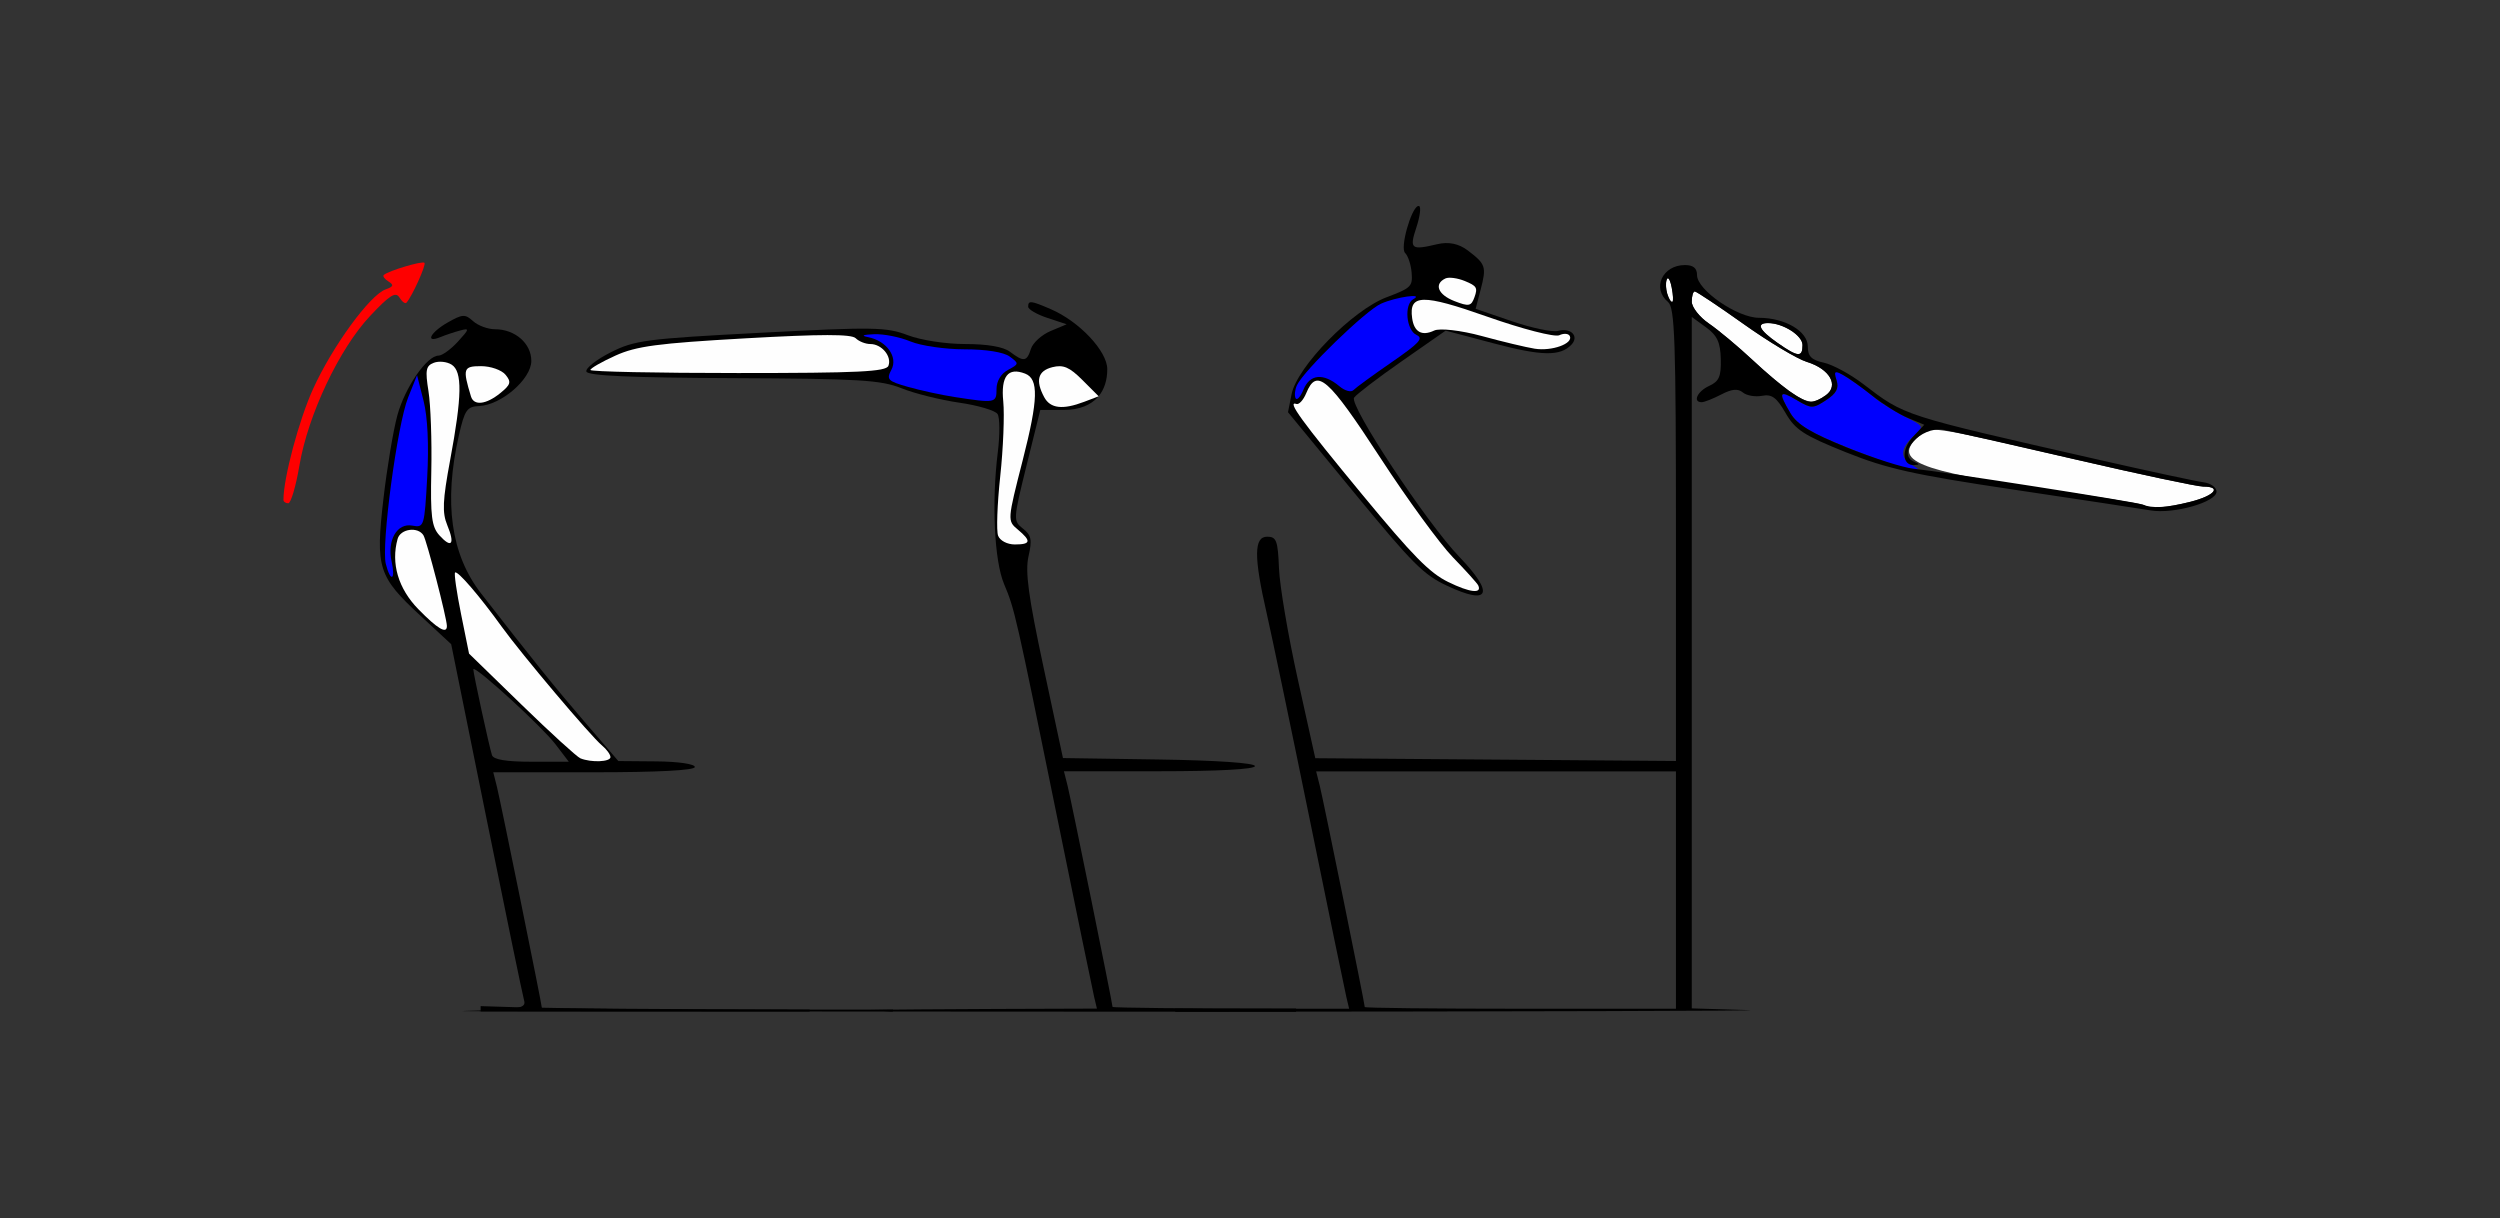<?xml version="1.0" encoding="UTF-8" standalone="no"?>
<!-- Created with Inkscape (http://www.inkscape.org/) -->

<svg
   xmlns:dc="http://purl.org/dc/elements/1.1/"
   xmlns:cc="http://creativecommons.org/ns#"
   xmlns:rdf="http://www.w3.org/1999/02/22-rdf-syntax-ns#"
   xmlns:svg="http://www.w3.org/2000/svg"
   xmlns="http://www.w3.org/2000/svg"
   xmlns:sodipodi="http://sodipodi.sourceforge.net/DTD/sodipodi-0.dtd"
   xmlns:inkscape="http://www.inkscape.org/namespaces/inkscape"
   version="1.1"
   width="474"
   height="231"
   id="svg2"
   inkscape:version="0.91 r13725"
   sodipodi:docname="ub220202.svg">
  <rect width="100%" height="100%" fill="#333333" stroke="none"/>
  <sodipodi:namedview
     pagecolor="#b6b6b6"
     bordercolor="#666666"
     borderopacity="1"
     objecttolerance="10"
     gridtolerance="10"
     guidetolerance="10"
     inkscape:pageopacity="0"
     inkscape:pageshadow="2"
     inkscape:window-width="1317"
     inkscape:window-height="879"
     id="namedview10"
     showgrid="false"
     inkscape:zoom="0.70710678"
     inkscape:cx="136.02396"
     inkscape:cy="235.8936"
     inkscape:window-x="0"
     inkscape:window-y="0"
     inkscape:window-maximized="0"
     inkscape:current-layer="svg2" />
  <defs
     id="defs6" />
  <g
     id="g4496"
     transform="translate(-11.242,2.256)">
    <path
       sodipodi:nodetypes="sssssssssssssssssssscssc"
       d="m 417.889,93.556 c -0.244,-0.244 -8.757,-1.627 -18.917,-3.074 -24.149,-3.438 -28.989,-5.443 -24.012,-9.947 2.352,-2.129 1.289,-2.283 29.758,4.315 C 416.939,87.683 427.852,90 428.969,90 c 3.607,0 2.158,1.731 -2.412,2.881 -4.652,1.171 -7.917,1.425 -8.668,0.675 z M 351,72.268 c -1.375,-0.895 -4.75,-3.727 -7.5,-6.295 -2.75,-2.567 -6.463,-5.667 -8.25,-6.888 C 333.462,57.863 332,55.994 332,54.932 332,53.869 332.256,53 332.569,53 c 0.313,0 4.475,2.777 9.25,6.17 4.775,3.394 10.173,6.628 11.996,7.188 4.347,1.335 6.144,4.468 3.62,6.313 -2.299,1.681 -3.333,1.616 -6.435,-0.403 z M 348.253,62.75 C 344.779,60.321 344.144,59 346.453,59 349.301,59 353,61.351 353,63.161 c 0,2.392 -0.841,2.32 -4.747,-0.411 z m -20.879,-9.217 c -0.31,-0.807 -0.37,-2.044 -0.134,-2.75 0.236,-0.706 0.666,-0.045 0.956,1.467 0.566,2.953 0.099,3.682 -0.822,1.283 z"
       id="path2995"
       style="fill:#fefefe"
       inkscape:connector-curvature="0" />
    <path
       sodipodi:nodetypes="sssssssssss"
       d="m 362.471,82.979 c -7.812,-3.086 -10.41,-4.606 -11.75,-6.875 -2.385,-4.038 -2.171,-4.483 1.199,-2.493 2.763,1.632 3.06,1.632 5.55,8.99e-4 2.01,-1.317 2.47,-2.229 1.95,-3.869 -0.677,-2.132 -0.663,-2.134 2.2,-0.312 1.585,1.008 3.781,2.622 4.881,3.586 1.1,0.964 3.711,2.613 5.802,3.666 3.795,1.91 3.798,1.917 1.75,3.77 -2.513,2.274 -2.615,4.119 -0.302,5.467 4.014,2.338 -1.66,0.858 -11.279,-2.941 z"
       id="path2991"
       style="fill:#0000fe"
       inkscape:connector-curvature="0" />
    <path
       sodipodi:nodetypes="sssccccssssccscccccccscsssssssssssssssssssscssssssssssssssssscccscsssscsssssscsccccssccccccsccc"
       inkscape:connector-curvature="0"
       id="path2989"
       d="m 330.699,48 c -4.278,0 -6.301,4.426 -3.199,7 1.291,1.071 1.5,7.23 1.5,44.135 l 0,42.891 -34.191,-0.262 -34.189,-0.264 -3.324,-15 c -1.827,-8.25 -3.429,-17.7 -3.559,-21 -0.207,-5.255 -0.485,-6 -2.236,-6 -2.526,0 -2.553,3.802 -0.102,14.5 0.945,4.125 4.612,21.675 8.146,39 3.534,17.325 6.665,32.513 6.959,33.75 l 0.535,2.25 -26.02,0 c -2.467,0 -4.701,-0.01 -6.967,-0.018 l 0,0.59 c 66.559,-0.047 113.596,-0.172 108.697,-0.318 l -10.75,-0.322 0,-65.549 0,-65.549 2.701,1.967 c 2.122,1.545 2.723,2.836 2.803,6.014 0.083,3.305 -0.32,4.237 -2.201,5.094 C 333.06,71.93 332.11,74 333.885,74 c 0.487,0 2.153,-0.657 3.699,-1.459 2.037,-1.057 3.168,-1.163 4.107,-0.383 0.713,0.592 2.346,0.876 3.629,0.631 1.858,-0.355 2.767,0.308 4.467,3.262 1.832,3.184 3.447,4.235 11.424,7.436 7.815,3.135 12.862,4.259 31.789,7.084 12.375,1.847 24.075,3.623 26,3.945 4.384,0.734 12.5,-1.578 12.5,-3.561 0,-0.801 -1.125,-1.601 -2.5,-1.777 C 427.625,89.001 418.625,87.066 409,84.875 371.624,76.368 372.479,76.642 364.461,70.521 362.05,68.681 358.71,66.875 357.039,66.508 354.686,65.991 354,65.3 354,63.445 354,60.543 349.678,58 344.746,58 340.654,58 333,52.731 333,49.914 333,48.584 332.298,48 330.699,48 Z m -3.25,2.502 c 0.234,-0.041 0.529,0.614 0.746,1.748 0.29,1.512 0.351,2.75 0.135,2.75 -0.754,0 -1.515,-2.944 -1.09,-4.217 0.059,-0.176 0.131,-0.268 0.209,-0.281 z M 332.568,53 c 0.313,0 4.475,2.776 9.25,6.17 4.775,3.394 10.173,6.628 11.996,7.188 4.347,1.335 6.145,4.467 3.621,6.312 -1,0.731 -2.295,1.306 -2.877,1.277 -1.699,-0.084 -5.687,-2.96 -11.059,-7.975 -2.75,-2.567 -6.463,-5.667 -8.25,-6.889 C 333.462,57.862 332,55.994 332,54.932 332,53.869 332.255,53 332.568,53 Z m 13.885,6 C 349.301,59 353,61.351 353,63.16 353,65.552 352.159,65.48 348.254,62.75 344.779,60.321 344.145,59 346.453,59 Z m 12.986,9.32 c 0.233,0.006 0.627,0.183 1.217,0.5 1.015,0.545 3.517,2.323 5.562,3.951 2.045,1.628 5.102,3.532 6.793,4.232 l 3.074,1.275 -2.17,2.309 c -2.22,2.363 -2.043,5.479 0.303,5.334 1.004,-0.062 1.01,-0.189 0.031,-0.584 -3.647,-1.472 1.147,-6.832 5.461,-6.105 1.534,0.259 12.787,2.787 25.008,5.619 C 416.939,87.684 427.852,90 428.969,90 c 3.607,0 2.158,1.73 -2.412,2.881 -4.561,1.149 -7.241,1.3 -9.137,0.514 C 416.231,92.902 379.594,87.172 374,86.604 c -1.925,-0.196 -7.572,-1.997 -12.549,-4.004 -6.815,-2.748 -9.469,-4.36 -10.75,-6.529 -2.365,-4.003 -2.145,-4.446 1.219,-2.459 2.763,1.632 3.059,1.631 5.549,0 1.947,-1.276 2.463,-2.249 1.986,-3.752 -0.343,-1.082 -0.403,-1.548 -0.016,-1.539 z M 260.783,144 l 34.107,0 34.109,0 0,22.5 0,22.5 -29.5,0 c -16.225,0 -29.5,-0.144 -29.5,-0.32 0,-0.639 -7.849,-39.252 -8.523,-41.93 z m -158.414,44.506 0,1.016 c 15.635,0.017 39.989,-0.024 62.387,-0.008 l 0,-0.338 -20.944,-0.087 c -21.303,-0.089 -33.791,-0.276 -41.442,-0.583 z"
       style="fill:#000000" />
    <g
       transform="translate(83.936,-251.402)"
       id="g4301">
      <path
         sodipodi:nodetypes="cscscssscccssccscccsccccsssssscccccsscc"
         style="fill:#000000"
         d="m 15.086,309.045 c -0.663,0.034 -1.488,0.442 -2.896,1.244 -3.306,1.882 -4.37,4.001 -1.393,2.775 0.962,-0.396 2.65,-0.962 3.75,-1.256 1.821,-0.487 1.783,-0.298 -0.424,2.113 -1.333,1.456 -2.98,2.648 -3.66,2.648 -2.214,0 -6.366,6.012 -7.814,11.316 -0.779,2.851 -1.971,9.999 -2.65,15.885 -1.51,13.085 -0.997,14.69 7.076,22.164 l 5.777,5.348 6.662,32.895 c 3.664,18.091 6.883,33.667 7.154,34.611 0.443,1.542 -0.71,1.748 -11.312,2.033 -4.593,0.123 29.503,0.051 81.238,0.113 l 0,-0.365 -12.527,0 c -29.71,0 -54.02,-0.144 -54.02,-0.32 0,-0.639 -7.849,-39.252 -8.523,-41.93 l -0.693,-2.75 19.109,0 c 12.072,0 19.107,-0.368 19.107,-1 0,-0.569 -3.127,-1.028 -7.25,-1.064 l -7.25,-0.064 -6.189,-7.186 c -5.797,-6.729 -10.114,-12.083 -19.811,-24.562 -5.76,-7.414 -7.144,-17.25 -4.227,-30.035 1.095,-4.799 1.531,-5.426 3.844,-5.527 4.178,-0.183 9.883,-5.121 9.883,-8.555 0,-3.316 -3.086,-6.006 -6.893,-6.006 -1.347,0 -3.212,-0.689 -4.143,-1.531 -0.762,-0.69 -1.263,-1.028 -1.926,-0.994 z m 1.998,66.951 c 0.763,-0.26 13.008,10.943 15.566,14.297 l 2.498,3.277 -7.082,0 c -4.785,0 -7.213,-0.406 -7.484,-1.25 -0.531,-1.649 -3.535,-15.469 -3.535,-16.262 0,-0.033 0.013,-0.054 0.037,-0.062 z"
         id="path4296"
         inkscape:connector-curvature="0" />
      <g
         id="g4286"
         transform="translate(-100,0)">
        <path
           id="path4276"
           d="m 137.351,392.926 c -0.658,-0.268 -5.678,-4.845 -11.156,-10.171 l -9.959,-9.684 -1.514,-7.496 c -0.833,-4.123 -1.344,-7.667 -1.135,-7.876 0.443,-0.443 4.67,4.467 8.86,10.291 3.71,5.157 16.828,20.694 18.98,22.48 0.892,0.74 1.622,1.741 1.622,2.223 0,0.919 -3.642,1.068 -5.697,0.233 z"
           style="fill:#fefefe"
           inkscape:connector-curvature="0" />
        <path
           id="path4274"
           d="m 106.622,364.646 c -3.811,-3.903 -5.223,-8.693 -3.928,-13.326 0.537,-1.921 3.847,-2.38 4.898,-0.68 0.638,1.033 4.421,15.653 4.445,17.18 0.025,1.62 -1.749,0.58 -5.414,-3.174 z"
           style="fill:#fefefe"
           inkscape:connector-curvature="0" />
        <path
           id="path4272"
           d="m 110.615,350.646 c -1.467,-1.621 -1.717,-3.62 -1.533,-12.256 0.121,-5.675 -0.12,-12.448 -0.535,-15.051 -0.643,-4.024 -0.492,-4.833 1.008,-5.409 0.97,-0.372 2.49,-0.214 3.378,0.352 2.059,1.313 1.985,5.931 -0.29,18.155 -1.415,7.607 -1.516,9.914 -0.535,12.282 1.499,3.618 0.825,4.488 -1.493,1.927 z"
           style="fill:#fefefe"
           inkscape:connector-curvature="0" />
        <path
           id="path4258"
           d="m 116.605,324.32 c -1.613,-5.312 -1.468,-5.75 1.914,-5.75 1.806,0 3.887,0.727 4.624,1.615 1.149,1.384 1.008,1.884 -0.988,3.5 -2.684,2.173 -5.002,2.438 -5.549,0.635 z"
           style="fill:#fefefe"
           inkscape:connector-curvature="0" />
        <path
           style="fill:#fe0000"
           id="path2993-8"
           d="m 81.048,343.902 c 0,-4.143 2.949,-15.165 5.634,-21.057 3.682,-8.08 10.768,-17.787 13.748,-18.833 1.48,-0.519 1.593,-0.84 0.529,-1.497 -0.744,-0.46 -1.141,-1.019 -0.882,-1.242 0.929,-0.801 7.304,-2.703 7.707,-2.3 0.369,0.369 -2.352,6.394 -3.417,7.568 -0.235,0.259 -0.833,-0.186 -1.33,-0.99 -0.72,-1.165 -1.85,-0.451 -5.584,3.529 -5.843,6.227 -11.766,18.773 -13.379,28.336 -0.664,3.934 -1.616,7.153 -2.116,7.153 -0.5,0 -0.91,-0.301 -0.91,-0.668 z"
           inkscape:connector-curvature="0" />
        <path
           id="path4284"
           d="m 100.453,356.051 c -0.888,-3.537 2.178,-26.401 4.227,-31.52 l 1.7,-4.249 1.229,4.839 c 0.776,3.056 1.033,8.392 0.697,14.479 -0.516,9.371 -0.595,9.628 -2.806,9.206 -2.915,-0.557 -4.831,2.761 -3.939,6.823 0.786,3.58 -0.218,3.963 -1.107,0.422 z"
           style="fill:#0000fe"
           inkscape:connector-curvature="0" />
      </g>
    </g>
    <g
       transform="translate(-18.865,-251.597)"
       id="g4311">
      <path
         sodipodi:nodetypes="cscccssssssssssccssccccsccssccsscccssccscccsscc"
         inkscape:connector-curvature="0"
         style="fill:#000000"
         d="m 225.766,306.652 c -0.596,-0.065 -0.719,0.228 -0.719,0.84 0,0.507 1.643,1.464 3.65,2.127 l 3.65,1.205 -3.055,1.285 c -1.68,0.706 -3.352,2.224 -3.717,3.373 -0.778,2.451 -1.359,2.532 -3.971,0.557 -1.246,-0.943 -4.275,-1.469 -8.465,-1.469 -3.704,0 -8.432,-0.728 -10.934,-1.684 -4.024,-1.537 -6.45,-1.576 -27.914,-0.451 -21.776,1.142 -23.869,1.417 -28.441,3.734 -2.715,1.376 -4.768,3.007 -4.562,3.625 0.264,0.791 8.498,1.158 27.816,1.242 23.935,0.104 28.016,0.351 31.941,1.924 2.475,0.992 7.406,2.22 10.957,2.73 3.551,0.511 6.811,1.481 7.246,2.154 0.435,0.674 0.456,3.925 0.045,7.225 -1.19,9.561 -0.669,20.572 1.182,24.992 2.042,4.877 2.166,5.425 10.125,44.508 3.528,17.325 6.655,32.513 6.949,33.75 l 0.535,2.25 c 0,0 -35.942,0.088 -43.058,0.265 l 3.911,0.293 c 19.949,0.022 45.092,0.037 69.107,0.041 2.782,5.1e-4 5.06,-0.002 7.805,-0.002 l 0,-0.598 -3.285,0 c -17.335,0 -31.52,-0.144 -31.52,-0.32 0,-0.639 -7.849,-39.252 -8.523,-41.93 l -0.693,-2.75 18.109,0 c 11.127,0 18.107,-0.376 18.107,-0.977 0,-0.591 -7.198,-1.085 -18.199,-1.25 l -18.201,-0.273 -3.691,-17.264 c -2.866,-13.406 -3.499,-18.099 -2.836,-21 0.713,-3.119 0.54,-3.984 -1.055,-5.236 -1.872,-1.47 -1.859,-1.709 0.688,-12 l 2.598,-10.5 4.438,0 c 2.944,0 5.196,-0.91 6.6,-2.58 l 0.031,-0.012 -0.012,-0.012 c 1.069,-1.284 1.641,-3.014 1.641,-5.123 0,-3.426 -5.296,-9.053 -10.717,-11.387 -1.898,-0.817 -2.968,-1.24 -3.564,-1.305 z"
         id="path4298" />
      <path
         inkscape:connector-curvature="0"
         style="fill:#fefefe"
         d="m 219.35,350.917 c -0.349,-0.909 -0.169,-5.972 0.4,-11.25 0.569,-5.278 0.828,-11.671 0.576,-14.205 -0.475,-4.786 0.888,-6.532 4.131,-5.288 2.616,1.004 2.514,4.849 -0.437,16.396 -2.919,11.424 -2.926,11.511 -0.956,13.16 2.625,2.198 2.501,2.84 -0.548,2.84 -1.432,0 -2.807,-0.718 -3.166,-1.653 z"
         id="path4270" />
      <path
         inkscape:connector-curvature="0"
         style="fill:#fefefe"
         d="m 228.083,324.636 c -1.695,-3.166 -1.193,-4.988 1.563,-5.68 2.062,-0.518 3.235,-0.015 5.685,2.435 l 3.087,3.087 -2.75,1.046 c -4.082,1.552 -6.426,1.277 -7.585,-0.889 z"
         id="path4260" />
      <path
         inkscape:connector-curvature="0"
         style="fill:#fefefe"
         d="m 142.047,319.491 c 1.1e-4,-0.318 2.138,-1.546 4.75,-2.728 3.969,-1.796 8.014,-2.334 24.6,-3.271 14.44,-0.816 20.15,-0.822 20.95,-0.022 0.605,0.605 1.855,1.1 2.778,1.1 2.158,0 4.11,2.348 3.428,4.123 -0.432,1.124 -5.675,1.377 -28.517,1.377 -15.394,0 -27.989,-0.261 -27.989,-0.579 z"
         id="path4256" />
      <path
         inkscape:connector-curvature="0"
         style="fill:#0000fe"
         d="m 211.048,324.608 c -2.475,-0.383 -6.418,-1.241 -8.763,-1.908 -3.863,-1.099 -4.16,-1.404 -3.17,-3.254 1.294,-2.417 -0.907,-5.495 -4.421,-6.183 -1.411,-0.276 -1.022,-0.466 1.137,-0.556 1.805,-0.075 4.898,0.539 6.872,1.364 1.977,0.826 6.595,1.5 10.277,1.5 4.08,0 7.416,0.534 8.558,1.368 1.808,1.322 1.798,1.408 -0.309,2.535 -1.335,0.714 -2.18,2.122 -2.18,3.632 0,2.667 -0.21,2.706 -8,1.502 z"
         id="path4282" />
    </g>
    <g
       transform="matrix(0.903,-0.43,0.43,0.903,-50.516,453.602)"
       id="g4489">
      <path
         inkscape:connector-curvature="0"
         style="fill:#000000"
         d="m 477.568,-234.127 c -1.406,-0.057 -6.482,5.692 -5.984,6.988 0.273,0.712 0.053,2.465 -0.492,3.898 -0.929,2.443 -1.32,2.579 -6.291,2.164 -6.899,-0.576 -20.986,4.587 -24.168,8.859 l -2.074,2.783 4.766,19.17 c 4.209,16.929 5.176,19.669 8.287,23.465 5.716,6.976 7.561,5.334 4.465,-3.975 -2.811,-8.451 -6.514,-34.838 -5.02,-35.762 0.611,-0.378 5.616,-1.435 11.123,-2.35 l 10.012,-1.662 7.154,6.066 c 7.24,6.14 10.357,7.692 13.234,6.588 2.055,-0.789 1.307,-3.009 -1.162,-3.447 -1.054,-0.187 -4.258,-2.624 -7.117,-5.416 l -5.199,-5.076 2.449,-2.91 c 2.866,-3.407 2.931,-3.926 0.967,-7.725 -0.99,-1.914 -2.569,-3.101 -4.75,-3.568 -4.966,-1.065 -5.151,-1.455 -2.172,-4.564 1.518,-1.584 2.509,-3.13 2.203,-3.436 -0.058,-0.058 -0.137,-0.088 -0.23,-0.092 z"
         id="path4393" />
      <path
         inkscape:connector-curvature="0"
         style="fill:#fefefe"
         d="m 452.138,-167.326 c -2.45,-3.093 -3.902,-7.299 -7.584,-21.96 -4.407,-17.549 -5.288,-22.282 -3.885,-20.879 0.368,0.368 1.519,-0.101 2.559,-1.041 3.893,-3.523 5.004,-0.956 7.426,17.158 1.235,9.236 3.168,19.525 4.296,22.864 1.128,3.34 2.051,6.435 2.051,6.878 0,1.827 -2.014,0.576 -4.862,-3.02 z"
         id="path4451" />
      <path
         inkscape:connector-curvature="0"
         style="fill:#fefefe"
         d="m 485.973,-200.194 c -1.36,-0.932 -4.982,-3.857 -8.05,-6.5 -3.068,-2.643 -6.529,-4.806 -7.691,-4.806 -2.58,0 -3.559,-1.391 -2.758,-3.917 1.396,-4.398 3.729,-3.342 12.985,5.875 4.994,4.973 9.858,9.041 10.81,9.041 0.952,0 1.731,0.45 1.731,1 0,1.588 -4.319,1.161 -7.027,-0.694 z"
         id="path4429" />
      <path
         inkscape:connector-curvature="0"
         style="fill:#fefefe"
         d="m 476.089,-214.905 c -2.287,-2.434 -2.138,-4.595 0.315,-4.595 0.707,0 2.113,0.914 3.124,2.031 1.628,1.799 1.668,2.201 0.349,3.521 -1.319,1.319 -1.752,1.21 -3.788,-0.957 z"
         id="path4411" />
      <path
         inkscape:connector-curvature="0"
         style="fill:#0000fe"
         d="m 449.493,-209.654 c -1.658,-3.643 -4.067,-4.541 -6.434,-2.398 -1.132,1.025 -2.059,1.398 -2.059,0.83 0,-0.568 0.58,-1.514 1.289,-2.102 2.361,-1.96 17.801,-7.176 21.029,-7.105 3.133,0.069 8.388,1.722 5.91,1.859 -2.041,0.113 -3.751,4.736 -2.368,6.402 0.958,1.154 -0.157,1.603 -6.539,2.632 -4.231,0.683 -8.175,1.426 -8.765,1.652 -0.589,0.226 -1.518,-0.571 -2.064,-1.771 z"
         id="path4477" />
    </g>
  </g>
</svg>
